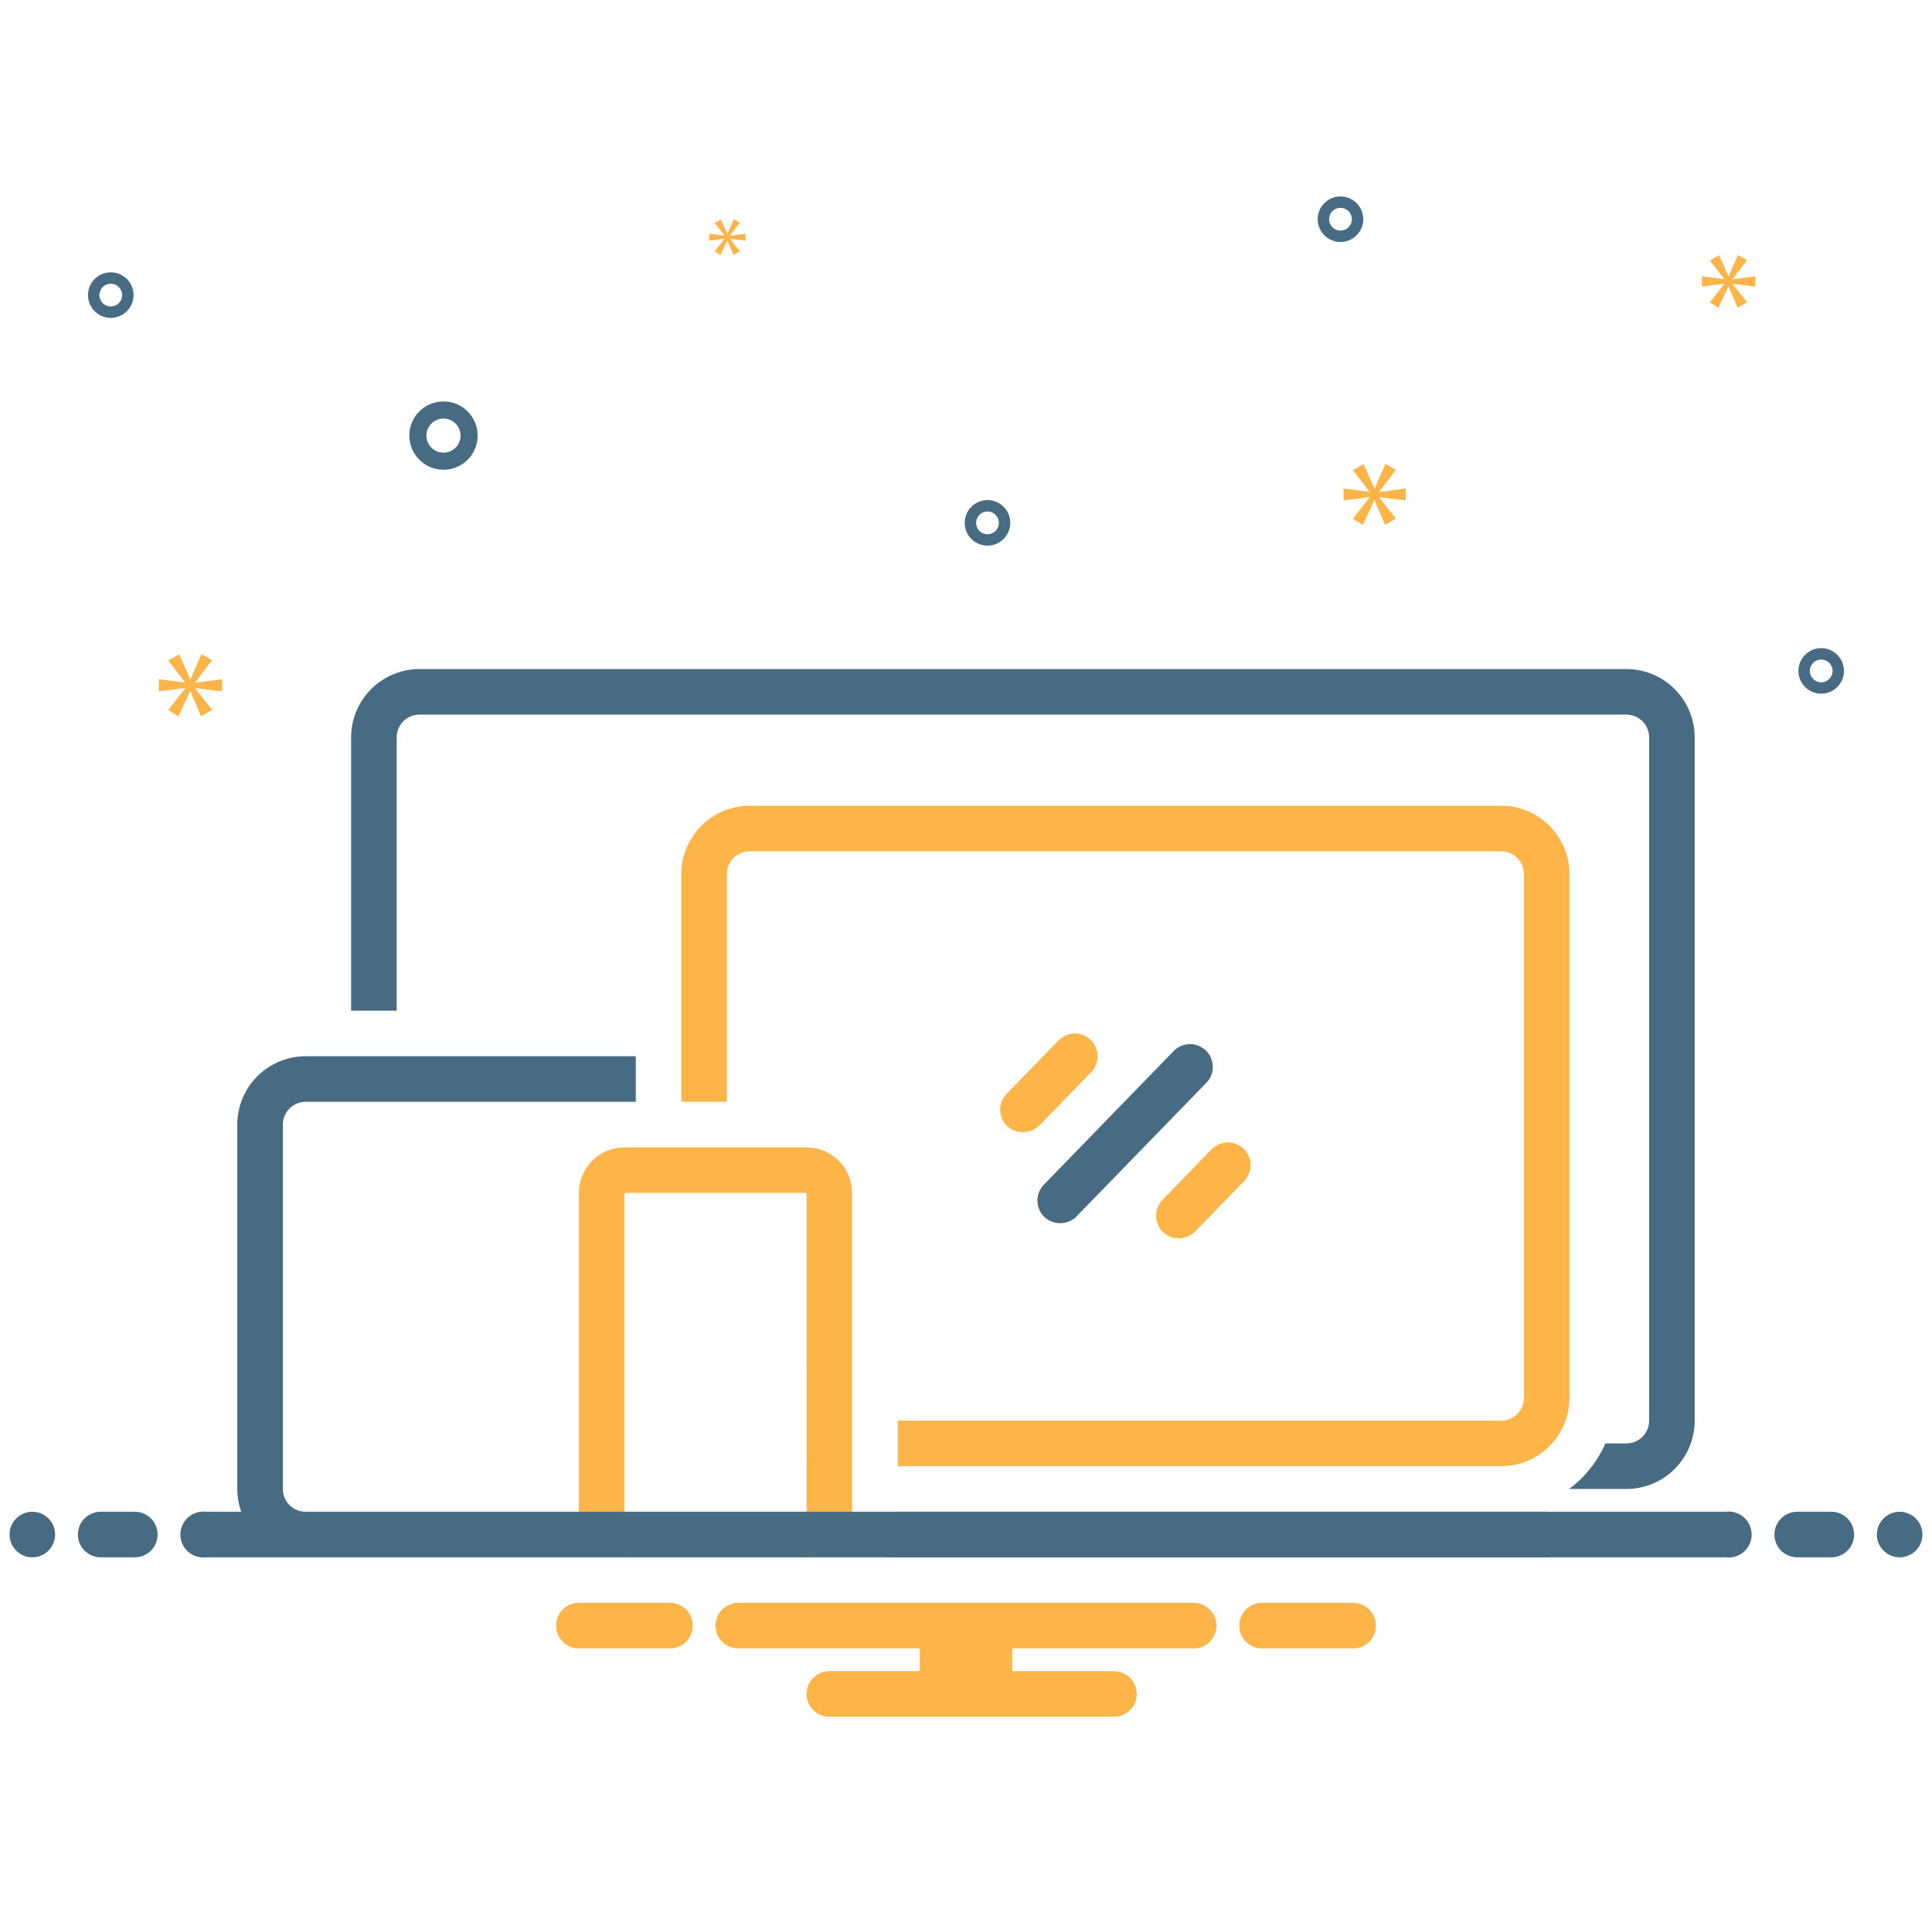 <svg width="101" height="100" viewBox="0 0 101 100" fill="none" xmlns="http://www.w3.org/2000/svg">
<g clip-path="url(#clip0_146_8676)">
<path d="M44.547 79.018V62.351C44.547 61.72 44.296 61.115 43.849 60.668C43.403 60.222 42.798 59.971 42.166 59.97H32.643C32.011 59.971 31.406 60.222 30.96 60.668C30.514 61.115 30.262 61.72 30.262 62.351V79.018C30.262 79.649 30.514 80.254 30.96 80.701C31.406 81.147 32.011 81.398 32.643 81.399H42.166C42.798 81.398 43.403 81.147 43.849 80.701C44.296 80.254 44.547 79.649 44.547 79.018ZM32.643 62.351H42.166L42.168 79.018H32.643V62.351Z" fill="#FDB549"/>
<path d="M61.359 54.934L54.569 61.923C54.349 62.15 54.228 62.454 54.233 62.77C54.237 63.086 54.367 63.387 54.593 63.607C54.822 63.822 55.126 63.939 55.44 63.935C55.754 63.93 56.054 63.804 56.277 63.582L63.067 56.593C63.287 56.367 63.407 56.063 63.402 55.747C63.397 55.432 63.268 55.131 63.041 54.912C62.815 54.692 62.511 54.571 62.196 54.575C61.88 54.58 61.58 54.709 61.359 54.934Z" fill="#466B83"/>
<path d="M55.339 54.379L52.623 57.174C52.403 57.401 52.282 57.705 52.286 58.021C52.291 58.337 52.421 58.638 52.647 58.858C52.877 59.07 53.18 59.185 53.494 59.181C53.807 59.176 54.106 59.052 54.33 58.833L57.047 56.038C57.266 55.811 57.386 55.507 57.382 55.191C57.377 54.876 57.247 54.576 57.021 54.356C56.795 54.136 56.49 54.015 56.175 54.02C55.86 54.024 55.559 54.153 55.339 54.379Z" fill="#FDB549"/>
<path d="M60.795 64.396C61.024 64.611 61.328 64.728 61.642 64.724C61.956 64.719 62.256 64.593 62.479 64.371L65.044 61.731C65.263 61.504 65.384 61.2 65.379 60.885C65.374 60.569 65.244 60.269 65.018 60.049C64.792 59.829 64.488 59.708 64.172 59.713C63.857 59.717 63.556 59.846 63.336 60.072L60.771 62.712C60.551 62.939 60.43 63.243 60.435 63.559C60.439 63.875 60.569 64.176 60.795 64.396Z" fill="#FDB549"/>
<path d="M46.929 76.637H78.476C79.423 76.636 80.331 76.259 81.001 75.59C81.67 74.92 82.047 74.012 82.048 73.066V45.684C82.047 44.738 81.67 43.83 81.001 43.16C80.331 42.491 79.423 42.114 78.476 42.113H39.191C38.244 42.114 37.336 42.491 36.666 43.16C35.997 43.83 35.62 44.738 35.619 45.684V57.589H38V45.684C38.001 45.369 38.126 45.066 38.349 44.843C38.572 44.62 38.875 44.494 39.191 44.494H78.476C78.792 44.495 79.094 44.62 79.318 44.843C79.541 45.066 79.666 45.369 79.667 45.684V73.066C79.666 73.381 79.541 73.684 79.318 73.907C79.094 74.13 78.792 74.255 78.476 74.256H46.929V76.637Z" fill="#FDB549"/>
<path d="M80.857 79.018H46.928C46.928 79.854 46.707 80.676 46.286 81.399H80.857C81.173 81.399 81.475 81.273 81.699 81.05C81.922 80.827 82.047 80.524 82.047 80.208C82.047 79.893 81.922 79.59 81.699 79.367C81.475 79.143 81.173 79.018 80.857 79.018Z" fill="#466B83"/>
<path d="M85.023 34.97H21.928C20.981 34.971 20.073 35.348 19.404 36.017C18.734 36.687 18.358 37.595 18.356 38.542V52.827H20.737V38.542C20.738 38.226 20.863 37.923 21.087 37.7C21.31 37.477 21.612 37.352 21.928 37.351H85.023C85.339 37.352 85.641 37.477 85.865 37.7C86.088 37.923 86.213 38.226 86.214 38.542V74.256C86.213 74.572 86.088 74.874 85.865 75.097C85.641 75.32 85.339 75.446 85.023 75.446H83.927C83.511 76.39 82.858 77.21 82.032 77.827H85.023C85.97 77.826 86.878 77.45 87.547 76.78C88.217 76.111 88.594 75.203 88.594 74.256V38.542C88.594 37.595 88.217 36.687 87.547 36.017C86.878 35.348 85.97 34.971 85.023 34.97Z" fill="#466B83"/>
<path d="M23.184 24.554C23.537 24.554 23.883 24.449 24.176 24.253C24.47 24.056 24.699 23.777 24.834 23.451C24.969 23.125 25.005 22.766 24.936 22.419C24.867 22.073 24.697 21.755 24.447 21.505C24.197 21.255 23.879 21.085 23.532 21.017C23.186 20.948 22.827 20.983 22.501 21.118C22.174 21.253 21.896 21.482 21.699 21.776C21.503 22.069 21.398 22.415 21.398 22.768C21.399 23.241 21.587 23.695 21.922 24.03C22.257 24.365 22.711 24.553 23.184 24.554ZM23.184 21.875C23.361 21.875 23.533 21.927 23.68 22.026C23.827 22.124 23.942 22.263 24.009 22.426C24.077 22.589 24.094 22.769 24.06 22.942C24.025 23.115 23.94 23.274 23.816 23.399C23.691 23.524 23.532 23.609 23.358 23.644C23.185 23.678 23.006 23.66 22.843 23.593C22.679 23.525 22.54 23.411 22.442 23.264C22.344 23.117 22.291 22.945 22.291 22.768C22.291 22.531 22.386 22.304 22.553 22.137C22.721 21.969 22.947 21.875 23.184 21.875Z" fill="#466B83"/>
<path d="M95.208 33.877C94.973 33.877 94.742 33.947 94.547 34.078C94.351 34.209 94.198 34.395 94.108 34.612C94.018 34.83 93.995 35.069 94.04 35.3C94.086 35.531 94.2 35.743 94.366 35.909C94.533 36.076 94.745 36.189 94.976 36.235C95.207 36.281 95.446 36.258 95.664 36.167C95.881 36.077 96.067 35.925 96.198 35.729C96.329 35.533 96.398 35.303 96.398 35.068C96.398 34.752 96.273 34.449 96.049 34.226C95.826 34.003 95.524 33.877 95.208 33.877ZM95.208 35.663C95.09 35.663 94.975 35.628 94.877 35.563C94.779 35.497 94.703 35.404 94.658 35.295C94.613 35.187 94.601 35.067 94.624 34.952C94.647 34.836 94.704 34.73 94.787 34.647C94.87 34.563 94.977 34.507 95.092 34.484C95.207 34.461 95.327 34.473 95.436 34.518C95.545 34.563 95.638 34.639 95.703 34.737C95.768 34.835 95.803 34.95 95.803 35.068C95.803 35.225 95.74 35.377 95.629 35.488C95.517 35.6 95.366 35.663 95.208 35.663Z" fill="#466B83"/>
<path d="M5.791 14.234C5.556 14.234 5.325 14.304 5.13 14.435C4.934 14.566 4.781 14.752 4.691 14.969C4.601 15.187 4.578 15.426 4.623 15.657C4.669 15.888 4.783 16.1 4.949 16.267C5.116 16.433 5.328 16.547 5.559 16.592C5.79 16.638 6.029 16.615 6.247 16.525C6.464 16.434 6.65 16.282 6.781 16.086C6.912 15.89 6.982 15.66 6.982 15.425C6.981 15.109 6.856 14.807 6.632 14.583C6.409 14.36 6.107 14.235 5.791 14.234ZM5.791 16.02C5.673 16.02 5.558 15.985 5.46 15.92C5.362 15.854 5.286 15.761 5.241 15.653C5.196 15.544 5.184 15.424 5.207 15.309C5.23 15.193 5.287 15.087 5.37 15.004C5.453 14.921 5.559 14.864 5.675 14.841C5.79 14.818 5.91 14.83 6.019 14.875C6.128 14.92 6.221 14.996 6.286 15.094C6.351 15.192 6.386 15.307 6.386 15.425C6.386 15.583 6.323 15.734 6.212 15.845C6.1 15.957 5.949 16.02 5.791 16.02Z" fill="#466B83"/>
<path d="M70.077 10.268C69.842 10.268 69.612 10.338 69.416 10.469C69.22 10.599 69.067 10.785 68.977 11.003C68.887 11.22 68.864 11.46 68.91 11.691C68.956 11.921 69.069 12.134 69.235 12.3C69.402 12.467 69.614 12.58 69.845 12.626C70.076 12.672 70.315 12.648 70.533 12.558C70.75 12.468 70.936 12.316 71.067 12.12C71.198 11.924 71.268 11.694 71.268 11.458C71.267 11.143 71.142 10.84 70.919 10.617C70.695 10.394 70.393 10.268 70.077 10.268ZM70.077 12.054C69.96 12.054 69.844 12.019 69.746 11.953C69.649 11.888 69.572 11.795 69.527 11.686C69.482 11.577 69.47 11.458 69.493 11.342C69.516 11.227 69.573 11.121 69.656 11.037C69.74 10.954 69.846 10.898 69.961 10.874C70.076 10.852 70.196 10.863 70.305 10.908C70.414 10.954 70.507 11.03 70.572 11.128C70.638 11.226 70.672 11.341 70.672 11.458C70.672 11.616 70.609 11.768 70.498 11.879C70.386 11.991 70.235 12.053 70.077 12.054Z" fill="#466B83"/>
<path d="M52.815 27.329C52.815 27.094 52.745 26.864 52.614 26.668C52.483 26.472 52.297 26.32 52.08 26.23C51.862 26.14 51.623 26.116 51.392 26.162C51.161 26.208 50.949 26.321 50.782 26.488C50.616 26.654 50.502 26.866 50.456 27.097C50.41 27.328 50.434 27.568 50.524 27.785C50.614 28.003 50.767 28.189 50.963 28.319C51.158 28.45 51.389 28.52 51.624 28.52C51.94 28.52 52.242 28.394 52.465 28.171C52.689 27.948 52.814 27.645 52.815 27.329ZM51.029 27.329C51.029 27.212 51.064 27.097 51.129 26.999C51.195 26.901 51.288 26.825 51.396 26.78C51.505 26.735 51.625 26.723 51.74 26.746C51.856 26.769 51.962 26.825 52.045 26.909C52.128 26.992 52.185 27.098 52.208 27.213C52.231 27.329 52.219 27.449 52.174 27.557C52.129 27.666 52.053 27.759 51.955 27.825C51.857 27.89 51.742 27.925 51.624 27.925C51.466 27.925 51.315 27.862 51.203 27.75C51.092 27.639 51.029 27.487 51.029 27.329Z" fill="#466B83"/>
<path d="M10.204 35.67L11.089 34.505L10.53 34.189L9.963 35.492H9.944L9.366 34.198L8.798 34.524L9.673 35.661V35.679L8.304 35.502V36.135L9.682 35.958V35.977L8.798 37.113L9.328 37.449L9.934 36.135H9.953L10.511 37.439L11.098 37.104L10.204 35.986V35.968L11.61 36.135V35.502L10.204 35.688V35.67Z" fill="#FDB549"/>
<path d="M37.87 12.488L37.36 13.142L37.666 13.336L38.015 12.579H38.026L38.347 13.33L38.685 13.137L38.17 12.493V12.483L38.98 12.579V12.215L38.17 12.322V12.311L38.68 11.641L38.358 11.458L38.031 12.209H38.02L37.688 11.464L37.36 11.652L37.865 12.306V12.317L37.076 12.215V12.579L37.87 12.477V12.488Z" fill="#FDB549"/>
<path d="M73.485 26.155V25.535L72.106 25.717V25.699L72.973 24.557L72.425 24.246L71.868 25.525H71.85L71.284 24.255L70.726 24.575L71.585 25.69V25.708L70.241 25.535V26.155L71.594 25.982V26.001L70.726 27.115L71.247 27.444L71.841 26.155H71.859L72.407 27.434L72.982 27.106L72.106 26.009V25.991L73.485 26.155Z" fill="#FDB549"/>
<path d="M90.579 14.583L91.328 13.598L90.855 13.33L90.375 14.433H90.359L89.871 13.338L89.389 13.614L90.13 14.576V14.591L88.972 14.441V14.977L90.138 14.827V14.843L89.389 15.804L89.838 16.088L90.351 14.977H90.366L90.839 16.08L91.336 15.796L90.579 14.851V14.835L91.769 14.977V14.441L90.579 14.599V14.583Z" fill="#FDB549"/>
<path d="M1.69 81.399C2.348 81.399 2.881 80.866 2.881 80.208C2.881 79.551 2.348 79.018 1.69 79.018C1.033 79.018 0.5 79.551 0.5 80.208C0.5 80.866 1.033 81.399 1.69 81.399Z" fill="#466B83"/>
<path d="M7.047 79.018H5.262C4.946 79.018 4.643 79.143 4.42 79.367C4.197 79.59 4.071 79.893 4.071 80.208C4.071 80.524 4.197 80.827 4.42 81.05C4.643 81.273 4.946 81.399 5.262 81.399H7.047C7.363 81.399 7.666 81.273 7.889 81.05C8.113 80.827 8.238 80.524 8.238 80.208C8.238 79.893 8.113 79.59 7.889 79.367C7.666 79.143 7.363 79.018 7.047 79.018Z" fill="#466B83"/>
<path d="M95.738 79.018H93.952C93.636 79.018 93.334 79.143 93.11 79.367C92.887 79.59 92.762 79.893 92.762 80.208C92.762 80.524 92.887 80.827 93.11 81.05C93.334 81.273 93.636 81.399 93.952 81.399H95.738C96.054 81.399 96.356 81.273 96.58 81.05C96.803 80.827 96.928 80.524 96.928 80.208C96.928 79.893 96.803 79.59 96.58 79.367C96.356 79.143 96.054 79.018 95.738 79.018Z" fill="#466B83"/>
<path d="M99.31 81.399C99.967 81.399 100.5 80.866 100.5 80.208C100.5 79.551 99.967 79.018 99.31 79.018C98.652 79.018 98.119 79.551 98.119 80.208C98.119 80.866 98.652 81.399 99.31 81.399Z" fill="#466B83"/>
<path d="M70.83 83.78H65.885C65.586 83.804 65.306 83.94 65.103 84.16C64.899 84.381 64.786 84.67 64.786 84.97C64.786 85.27 64.899 85.56 65.103 85.78C65.306 86.001 65.586 86.137 65.885 86.161H70.83C71.129 86.137 71.409 86.001 71.612 85.78C71.816 85.56 71.929 85.27 71.929 84.97C71.929 84.67 71.816 84.381 71.612 84.16C71.409 83.94 71.129 83.804 70.83 83.78Z" fill="#FDB549"/>
<path d="M35.115 83.78H30.17C29.871 83.804 29.592 83.94 29.388 84.16C29.184 84.381 29.071 84.67 29.071 84.97C29.071 85.27 29.184 85.56 29.388 85.78C29.592 86.001 29.871 86.137 30.17 86.161H35.115C35.414 86.137 35.694 86.001 35.898 85.78C36.101 85.56 36.214 85.27 36.214 84.97C36.214 84.67 36.101 84.381 35.898 84.16C35.694 83.94 35.414 83.804 35.115 83.78Z" fill="#FDB549"/>
<path d="M62.404 83.78H38.595C38.279 83.78 37.976 83.905 37.753 84.129C37.53 84.352 37.404 84.654 37.404 84.97C37.404 85.286 37.53 85.589 37.753 85.812C37.976 86.035 38.279 86.161 38.595 86.161H48.083V87.351H43.357C43.041 87.351 42.738 87.477 42.515 87.7C42.292 87.923 42.166 88.226 42.166 88.542C42.166 88.857 42.292 89.16 42.515 89.383C42.738 89.607 43.041 89.732 43.357 89.732H58.238C58.553 89.732 58.856 89.607 59.079 89.383C59.303 89.16 59.428 88.857 59.428 88.542C59.428 88.226 59.303 87.923 59.079 87.7C58.856 87.477 58.553 87.351 58.238 87.351H52.916V86.161H62.404C62.72 86.161 63.023 86.035 63.246 85.812C63.469 85.589 63.595 85.286 63.595 84.97C63.595 84.654 63.469 84.352 63.246 84.129C63.023 83.905 62.72 83.78 62.404 83.78Z" fill="#FDB549"/>
<path d="M90.215 79.018H15.976C15.661 79.017 15.358 78.892 15.135 78.669C14.912 78.446 14.786 78.143 14.786 77.827V58.78C14.786 58.464 14.912 58.162 15.135 57.938C15.358 57.715 15.661 57.59 15.976 57.589H33.238V55.208H15.976C15.029 55.209 14.121 55.586 13.452 56.255C12.782 56.925 12.406 57.833 12.405 58.78V77.827C12.405 78.233 12.476 78.636 12.613 79.018H10.785C10.616 78.996 10.443 79.01 10.28 79.06C10.117 79.109 9.966 79.193 9.837 79.306C9.709 79.419 9.606 79.558 9.536 79.713C9.465 79.869 9.429 80.037 9.429 80.208C9.429 80.379 9.465 80.548 9.536 80.704C9.606 80.859 9.709 80.998 9.837 81.111C9.966 81.223 10.117 81.307 10.28 81.357C10.443 81.407 10.616 81.421 10.785 81.399H90.215C90.384 81.421 90.556 81.407 90.72 81.357C90.883 81.307 91.034 81.223 91.163 81.111C91.291 80.998 91.394 80.859 91.464 80.704C91.535 80.548 91.571 80.379 91.571 80.208C91.571 80.037 91.535 79.869 91.464 79.713C91.394 79.558 91.291 79.419 91.163 79.306C91.034 79.193 90.883 79.109 90.72 79.06C90.556 79.01 90.384 78.996 90.215 79.018Z" fill="#466B83"/>
</g>
<defs>
<clipPath id="clip0_146_8676">
<rect width="100" height="100" fill="white" transform="translate(0.5)"/>
</clipPath>
</defs>
</svg>
